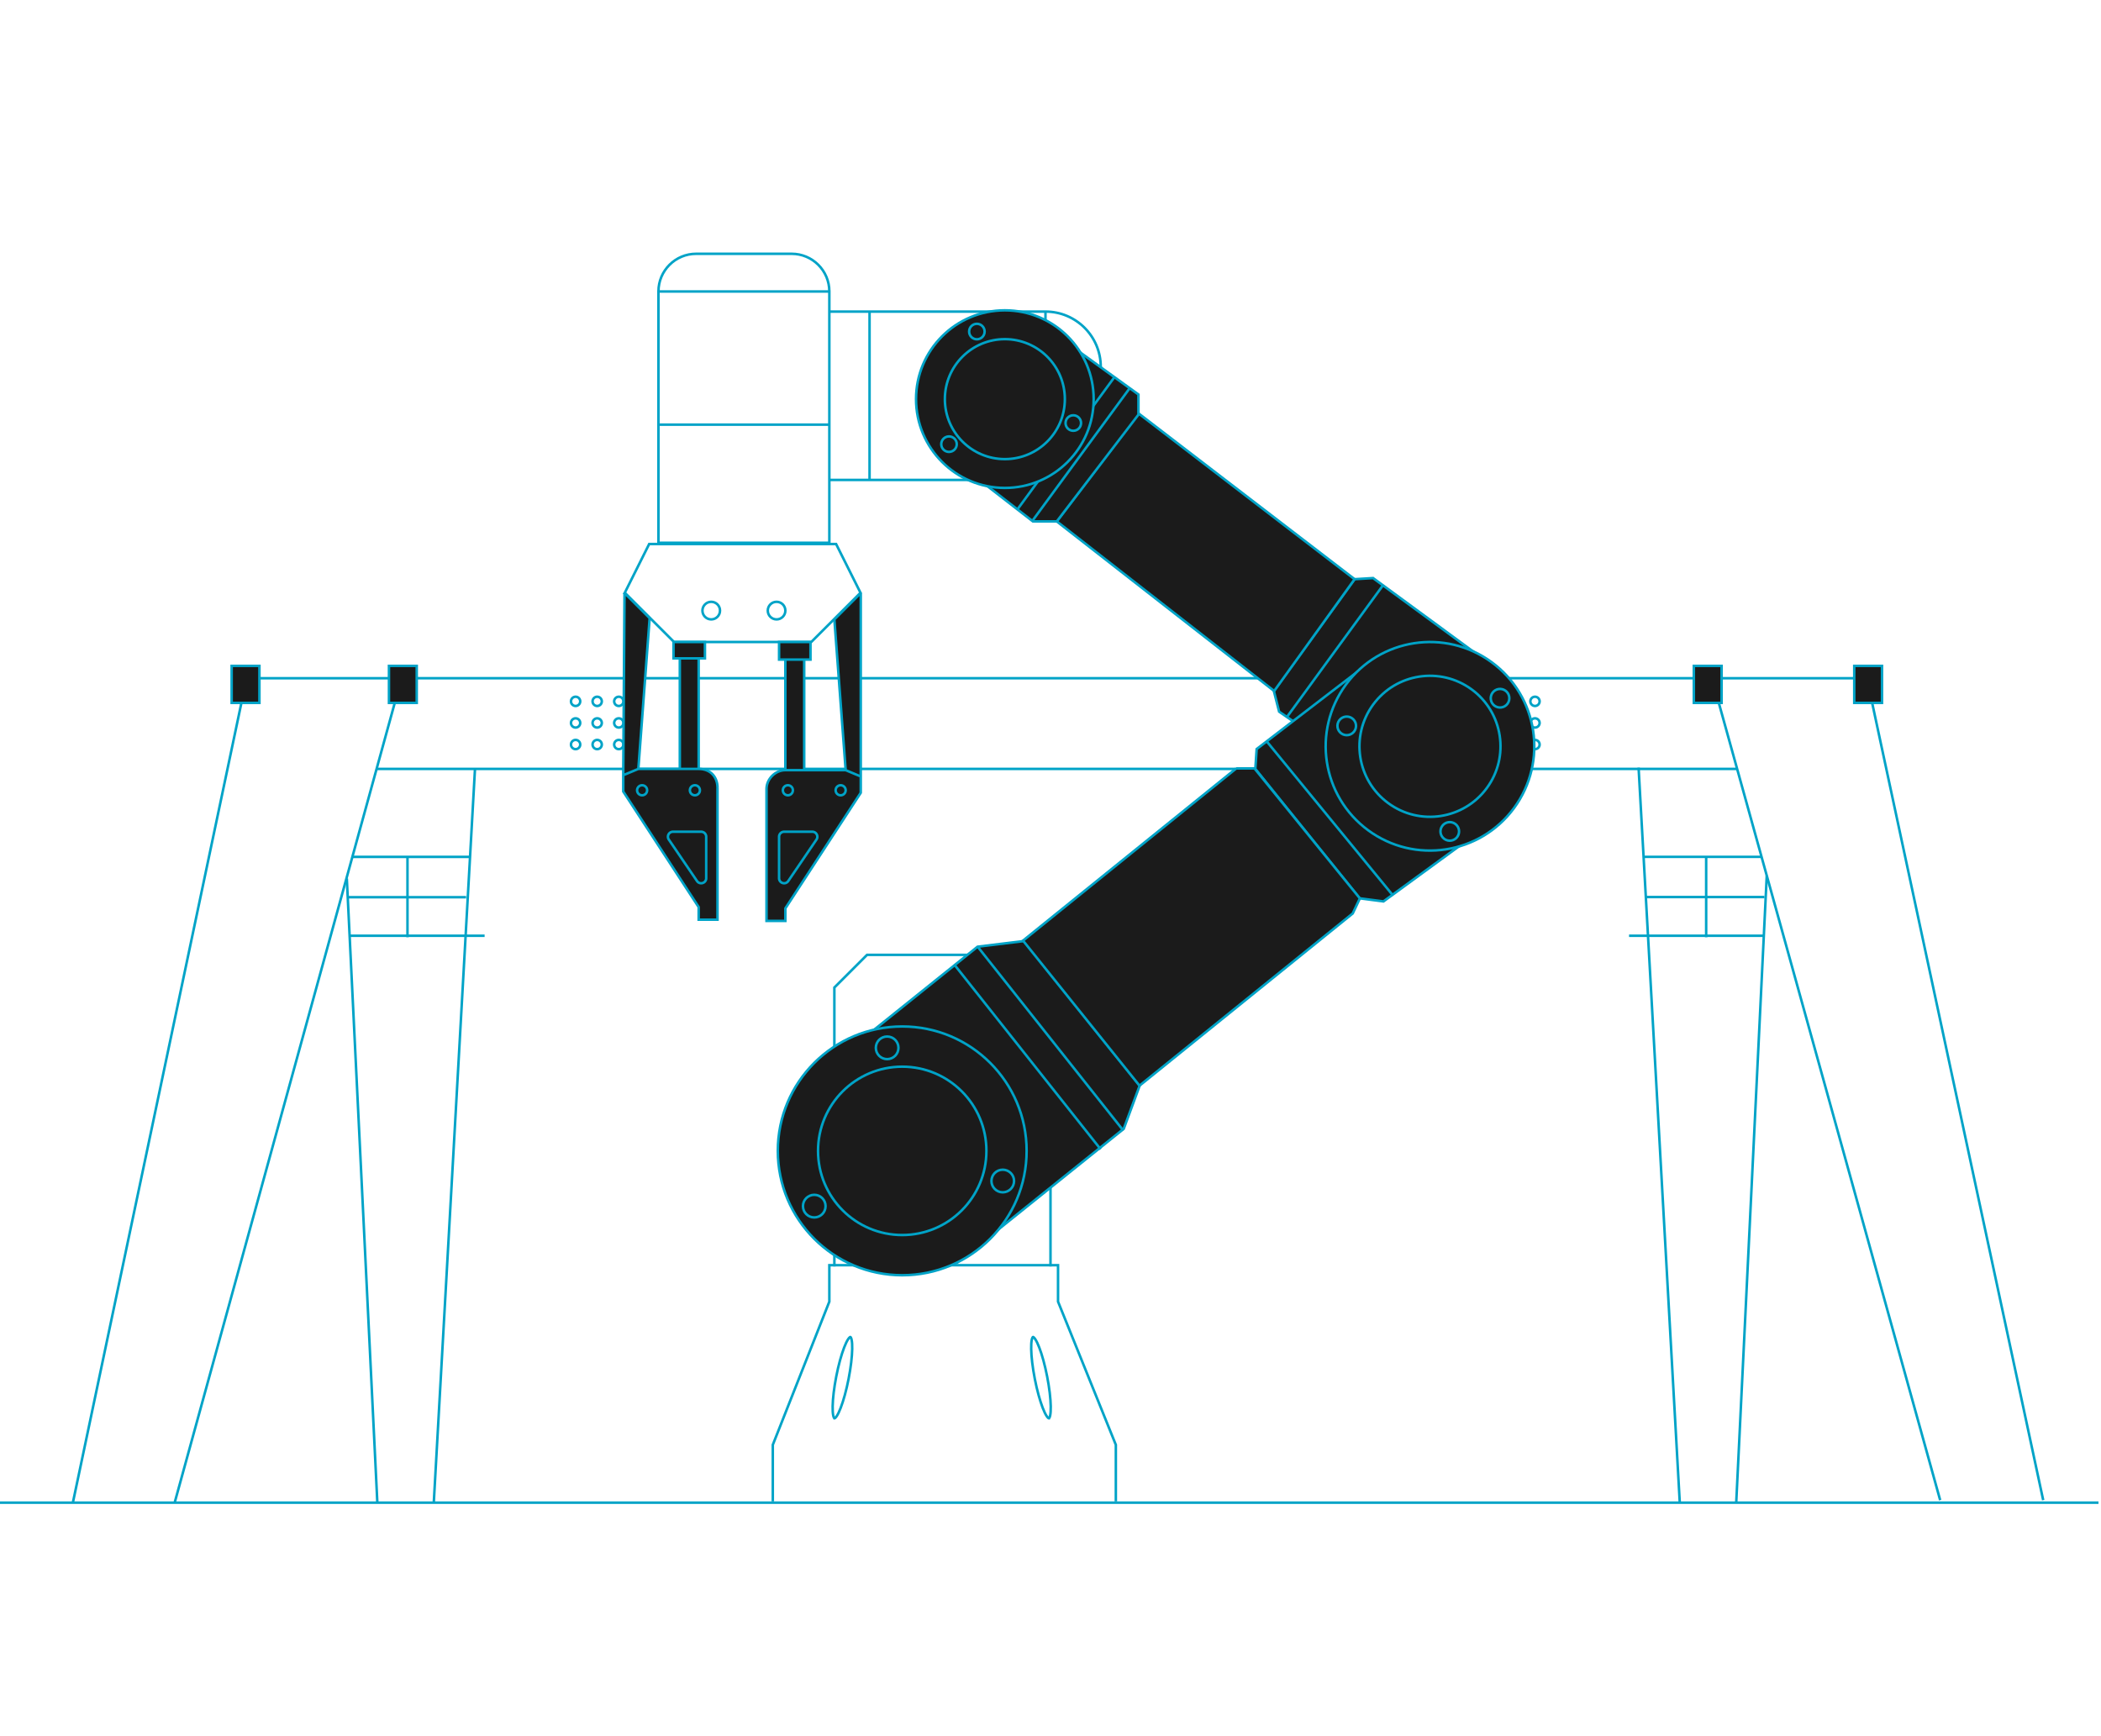 <svg width="836" height="691" fill="none" xmlns="http://www.w3.org/2000/svg"><path d="M165.824 269.91h508.165M150 306h541" stroke="#00A3C7"/><path fill="#1B1B1B" stroke="#00A3C7" d="M154.773 265h11.047v14.729h-11.047zm519.219 0h11.047v14.729h-11.047zm63.824 0h11.047v14.729h-11.047zm-634.589 0H92.18v14.729h11.047z"/><path d="M684 280l88 317M157 280L69.5 598M745 280l68 317M96 280L29 598m656.031-328.09h52.781m-583.039 0H103.22" stroke="#00A3C7"/><circle cx="229.036" cy="279.115" r="1.841" stroke="#00A3C7"/><circle cx="229.036" cy="287.706" r="1.841" stroke="#00A3C7"/><circle cx="229.036" cy="296.298" r="1.841" stroke="#00A3C7"/><circle cx="237.626" cy="279.115" r="1.841" stroke="#00A3C7"/><circle cx="237.626" cy="287.706" r="1.841" stroke="#00A3C7"/><circle cx="237.626" cy="296.298" r="1.841" stroke="#00A3C7"/><circle cx="246.22" cy="279.115" r="1.841" stroke="#00A3C7"/><circle cx="246.22" cy="287.706" r="1.841" stroke="#00A3C7"/><circle cx="246.22" cy="296.298" r="1.841" stroke="#00A3C7"/><circle cx="593.599" cy="279.115" r="1.841" stroke="#00A3C7"/><circle cx="593.599" cy="287.706" r="1.841" stroke="#00A3C7"/><circle cx="593.599" cy="296.298" r="1.841" stroke="#00A3C7"/><circle cx="602.189" cy="279.115" r="1.841" stroke="#00A3C7"/><circle cx="602.189" cy="287.706" r="1.841" stroke="#00A3C7"/><circle cx="602.189" cy="296.298" r="1.841" stroke="#00A3C7"/><circle cx="610.783" cy="279.115" r="1.841" stroke="#00A3C7"/><circle cx="610.783" cy="287.706" r="1.841" stroke="#00A3C7"/><circle cx="610.783" cy="296.298" r="1.841" stroke="#00A3C7"/><path d="M189 306l-16.393 292h-22.464L138 349.601M652 305.5L668.393 598h22.464L703 348.5m-510.172 23.902H138.82m46.643-15.341H138.82M187 341h-47m22.141 32.015v-31.913m486.066 31.3h54.008M655.004 357h47m-48-16h47m-22.109 32.017v-31.913M835 598H0" stroke="#00A3C7"/><path d="M546.353 230.053l-7.352.448-32.138 44.45 2.109 8.267 5.528 3.783 81.139-20.78-49.286-36.168z" fill="#1B1B1B" stroke="#00A3C7"/><path d="M500.033 298.101L499.5 306l41.5 51.5 9.49 1.235 32.512-23.734-40.495-69.5-42.474 32.6z" fill="#1B1B1B" stroke="#00A3C7"/><path d="M418 504V393l-12.5-13H345l-13 13v111" stroke="#00A3C7"/><path d="M444 597.5V575l-23-57v-14.5h-91V518l-22.5 57v22.5" stroke="#00A3C7"/><path d="M416.661 547.78c.897 4.588 1.379 8.793 1.436 11.88.028 1.547-.05 2.788-.227 3.649-.088.432-.196.738-.307.932-.113.199-.188.212-.188.213-.001 0-.076.015-.255-.126-.176-.138-.391-.381-.636-.748-.487-.731-1.028-1.851-1.585-3.295-1.11-2.88-2.248-6.957-3.145-11.545-.897-4.587-1.379-8.793-1.436-11.879-.029-1.547.05-2.789.226-3.649.089-.432.196-.738.307-.933.113-.197.188-.212.189-.212h0c.001 0 .076-.015.255.126.176.138.391.381.636.748.487.73 1.028 1.851 1.584 3.295 1.11 2.88 2.249 6.957 3.146 11.544zm-83.908 0c-.897 4.588-1.379 8.793-1.436 11.88-.028 1.547.05 2.788.227 3.649.088.432.196.738.307.932.113.199.188.212.188.213.001 0 .076.015.255-.126.176-.138.391-.381.636-.748.487-.731 1.028-1.851 1.585-3.295 1.11-2.88 2.248-6.957 3.145-11.545.897-4.587 1.379-8.793 1.436-11.879.029-1.547-.05-2.789-.226-3.649-.089-.432-.196-.738-.307-.933-.113-.197-.188-.212-.189-.212h0c-.001 0-.076-.015-.255.126-.176.138-.391.381-.636.748-.487.73-1.028 1.851-1.584 3.295-1.11 2.88-2.249 6.957-3.146 11.544z" stroke="#00A3C7"/><path d="M322.688 429.973l66.284-53.21 18.528-2.262 46 57.5-6.358 17.224-66.285 53.21-58.169-72.462z" fill="#1B1B1B" stroke="#00A3C7"/><path d="M446.955 449.894l-57.893-73.085m164.936-20.776L504 295m8.242-9.892l38.055-52.186" stroke="#00A3C7"/><path d="M453 164.5l86 66-32 44.5-86.5-67.5 32.5-43z" fill="#1B1B1B" stroke="#00A3C7"/><path d="M437.955 457.378l-57.893-73.085M346 124h70v67h-70zm0 0h-16v67h16zm-84-8h68v100h-68zm68 53h-68m0-53h68v0c0-8.284-6.716-15-15-15h-38c-8.284 0-15 6.716-15 15v0zm176 30c0-12.15-9.85-22-22-22v67c12.15 0 22-9.85 22-22v-23zm-189.392 89.901l9.701-19.401h74.382l9.701 19.401-19.599 19.599h-54.586l-19.599-19.599z" stroke="#00A3C7"/><path d="M342.5 236v79.5l-30 46v5H305V314c0-4 3.5-7.5 7.5-7.5v-44H310v-7h12.5v7H320v44h16.5l-4.5-60 10.5-10.5z" fill="#1B1B1B"/><path d="M342.5 236h.5l-.854-.354.354.354zM332 246.5l-.354-.354-.162.163.017.228.499-.037zm-9.5 9h.5v-.5h-.5v.5zm0 7v.5h.5v-.5h-.5zm-12.5 0h-.5v.5h.5v-.5zm0-7v-.5h-.5v.5h.5zm-5 111h-.5v.5h.5v-.5zm7.5 0v.5h.5v-.5h-.5zm0-5l-.419-.273-.081.124v.149h.5zm30-46l.419.273.081-.124v-.149h-.5zM342 236v73h1v-73h-1zm.692 72.538l-6-2.5-.384.924 6 2.5.384-.924zm-5.693-2.075l-4.5-60-.998.074 4.5 60 .998-.074zM322 255.5v7h1v-7h-1zm-11.5 7v-7h-1v7h1zm2-.5H310v1h2.5v-1zm-.5.5v44h1v-44h-1zm10.5-.5H320v1h2.5v-1zm-2.5 0h-7.5v1h7.5v-1zm-.5.5v44h1v-44h-1zm17 43.5H320v1h16.5v-1zm-16.5 0h-7.5v1h7.5v-1zm-7.5 0c-4.276 0-8 3.724-8 8h1c0-3.724 3.276-7 7-7v-1zm-8 8v52.5h1V314h-1zm.5 53h7.5v-1H305v1zm8-.5v-5h-1v5h1zm-.081-4.727l30-46-.838-.546-30 46 .838.546zM343 315.5V309h-1v6.5h1zM310 256h12.5v-1H310v1zm32.146-20.354l-10.5 10.5.708.708 10.5-10.5-.708-.708z" fill="#00A3C7"/><path d="M248.5 236l-.5 72.5v6.5l30 46v5h7.5v-52.5c0-4-2.5-7.5-7.5-7.5v-44h2.5v-6.5H268v6.5h2.5v44H254l4.5-60-10-10z" fill="#1B1B1B"/><path d="M248.5 236l-.5-.003.854-.351-.354.354zm-.5 72.5h-.5v-.004l.5.004zm10.5-62.5l.354-.354.162.163-.017.228-.499-.037zm9.5 9.5h-.5v-.5h.5v.5zm0 6.5v.5h-.5v-.5h.5zm12.5 0h.5v.5h-.5v-.5zm0-6.5v-.5h.5v.5h-.5zm5 110.5h.5v.5h-.5v-.5zm-7.5 0v.5h-.5v-.5h.5zm0-5l.419-.273.081.124V361h-.5zm-30-46l-.419.273-.081-.125V315h.5zm1-78.997l-.5 72.5-1-.007.5-72.499 1 .006zm-1.192 72.035l6-2.5.384.923-6 2.5-.384-.923zm5.693-2.076l4.5-59.999.998.074-4.5 60-.998-.075zM268.5 255.5v6.5h-1v-6.5h1zM280 262v-6.5h1v6.5h-1zm-2-.5h2.5v1H278v-1zm.5.5v44h-1v-44h1zm-10.5-.5h2.5v1H268v-1zm2.5 0h7.5v1h-7.5v-1zm.5.5v44h-1v-44h1zm-17 43.5h16.5v1H254v-1zm16.5 0h7.5v1h-7.5v-1zm7.5 0c2.625 0 4.64.923 5.995 2.413 1.348 1.483 2.005 3.486 2.005 5.587h-1c0-1.899-.593-3.647-1.745-4.914-1.145-1.259-2.88-2.086-5.255-2.086v-1zm8 8V366h-1v-52.5h1zm-.5 53H278v-1h7.5v1zm-8-.5v-5h1v5h-1zm.081-4.727l-30-46 .838-.546 30 46-.838.546zM247.5 315v-6.5h1v6.5h-1zm33-59H268v-1h12.5v1zm-22.354-9.646l-10-10 .708-.708 10 10-.708.708z" fill="#00A3C7"/><circle cx="283" cy="243" r="3.5" stroke="#00A3C7"/><circle cx="309" cy="243" r="3.5" stroke="#00A3C7"/><circle cx="313.5" cy="314.5" r="2" stroke="#00A3C7"/><circle cx="255.5" cy="314.5" r="2" stroke="#00A3C7"/><circle cx="334.5" cy="314.5" r="2" stroke="#00A3C7"/><circle cx="276.5" cy="314.5" r="2" stroke="#00A3C7"/><path d="M310 349.502V333a2 2 0 012-2h11.221c1.606 0 2.557 1.797 1.654 3.125l-11.221 16.502c-1.108 1.628-3.654.844-3.654-1.125zm-29 0V333a2 2 0 00-2-2h-11.221c-1.606 0-2.557 1.797-1.654 3.125l11.221 16.502c1.108 1.628 3.654.844 3.654-1.125z" stroke="#00A3C7"/><circle cx="359" cy="458" r="49.5" fill="#1B1B1B" stroke="#00A3C7"/><circle cx="359" cy="458" r="33.5" fill="#1B1B1B" stroke="#00A3C7"/><circle cx="353" cy="417" r="4.5" fill="#1B1B1B" stroke="#00A3C7"/><circle cx="399" cy="470" r="4.5" fill="#1B1B1B" stroke="#00A3C7"/><circle cx="324" cy="480" r="4.5" fill="#1B1B1B" stroke="#00A3C7"/><circle cx="568.999" cy="297.001" r="41.5" transform="rotate(-53.722 568.999 297.001)" fill="#1B1B1B" stroke="#00A3C7"/><circle cx="568.997" cy="297.004" r="28.06" transform="rotate(-53.722 568.997 297.004)" stroke="#00A3C7"/><circle cx="535.871" cy="288.873" r="3.7" transform="rotate(-53.722 535.871 288.873)" stroke="#00A3C7"/><circle cx="596.871" cy="277.873" r="3.7" transform="rotate(-53.722 596.871 277.873)" stroke="#00A3C7"/><circle cx="576.871" cy="330.873" r="3.7" transform="rotate(-53.722 576.871 330.873)" stroke="#00A3C7"/><path d="M411 207.5h9.5L453 165v-8l-27-19.5-39.5 51 24.5 19z" fill="#1B1B1B" stroke="#00A3C7"/><path d="M449.5 154.5L411 207m32.5-57L405 202.5" stroke="#00A3C7"/><circle cx="399.839" cy="158.839" r="35.339" fill="#1B1B1B" stroke="#00A3C7"/><circle cx="399.839" cy="158.841" r="23.87" stroke="#00A3C7"/><circle cx="388.705" cy="131.945" r="3.084" stroke="#00A3C7"/><circle cx="427.072" cy="168.353" r="3.084" stroke="#00A3C7"/><circle cx="377.615" cy="176.76" r="3.084" stroke="#00A3C7"/><path d="M491.92 305.799l-84.845 68.534 46.341 57.728 84.844-68.534 2.843-5.996-41.924-51.722-7.259-.01z" fill="#1B1B1B" stroke="#00A3C7"/></svg>